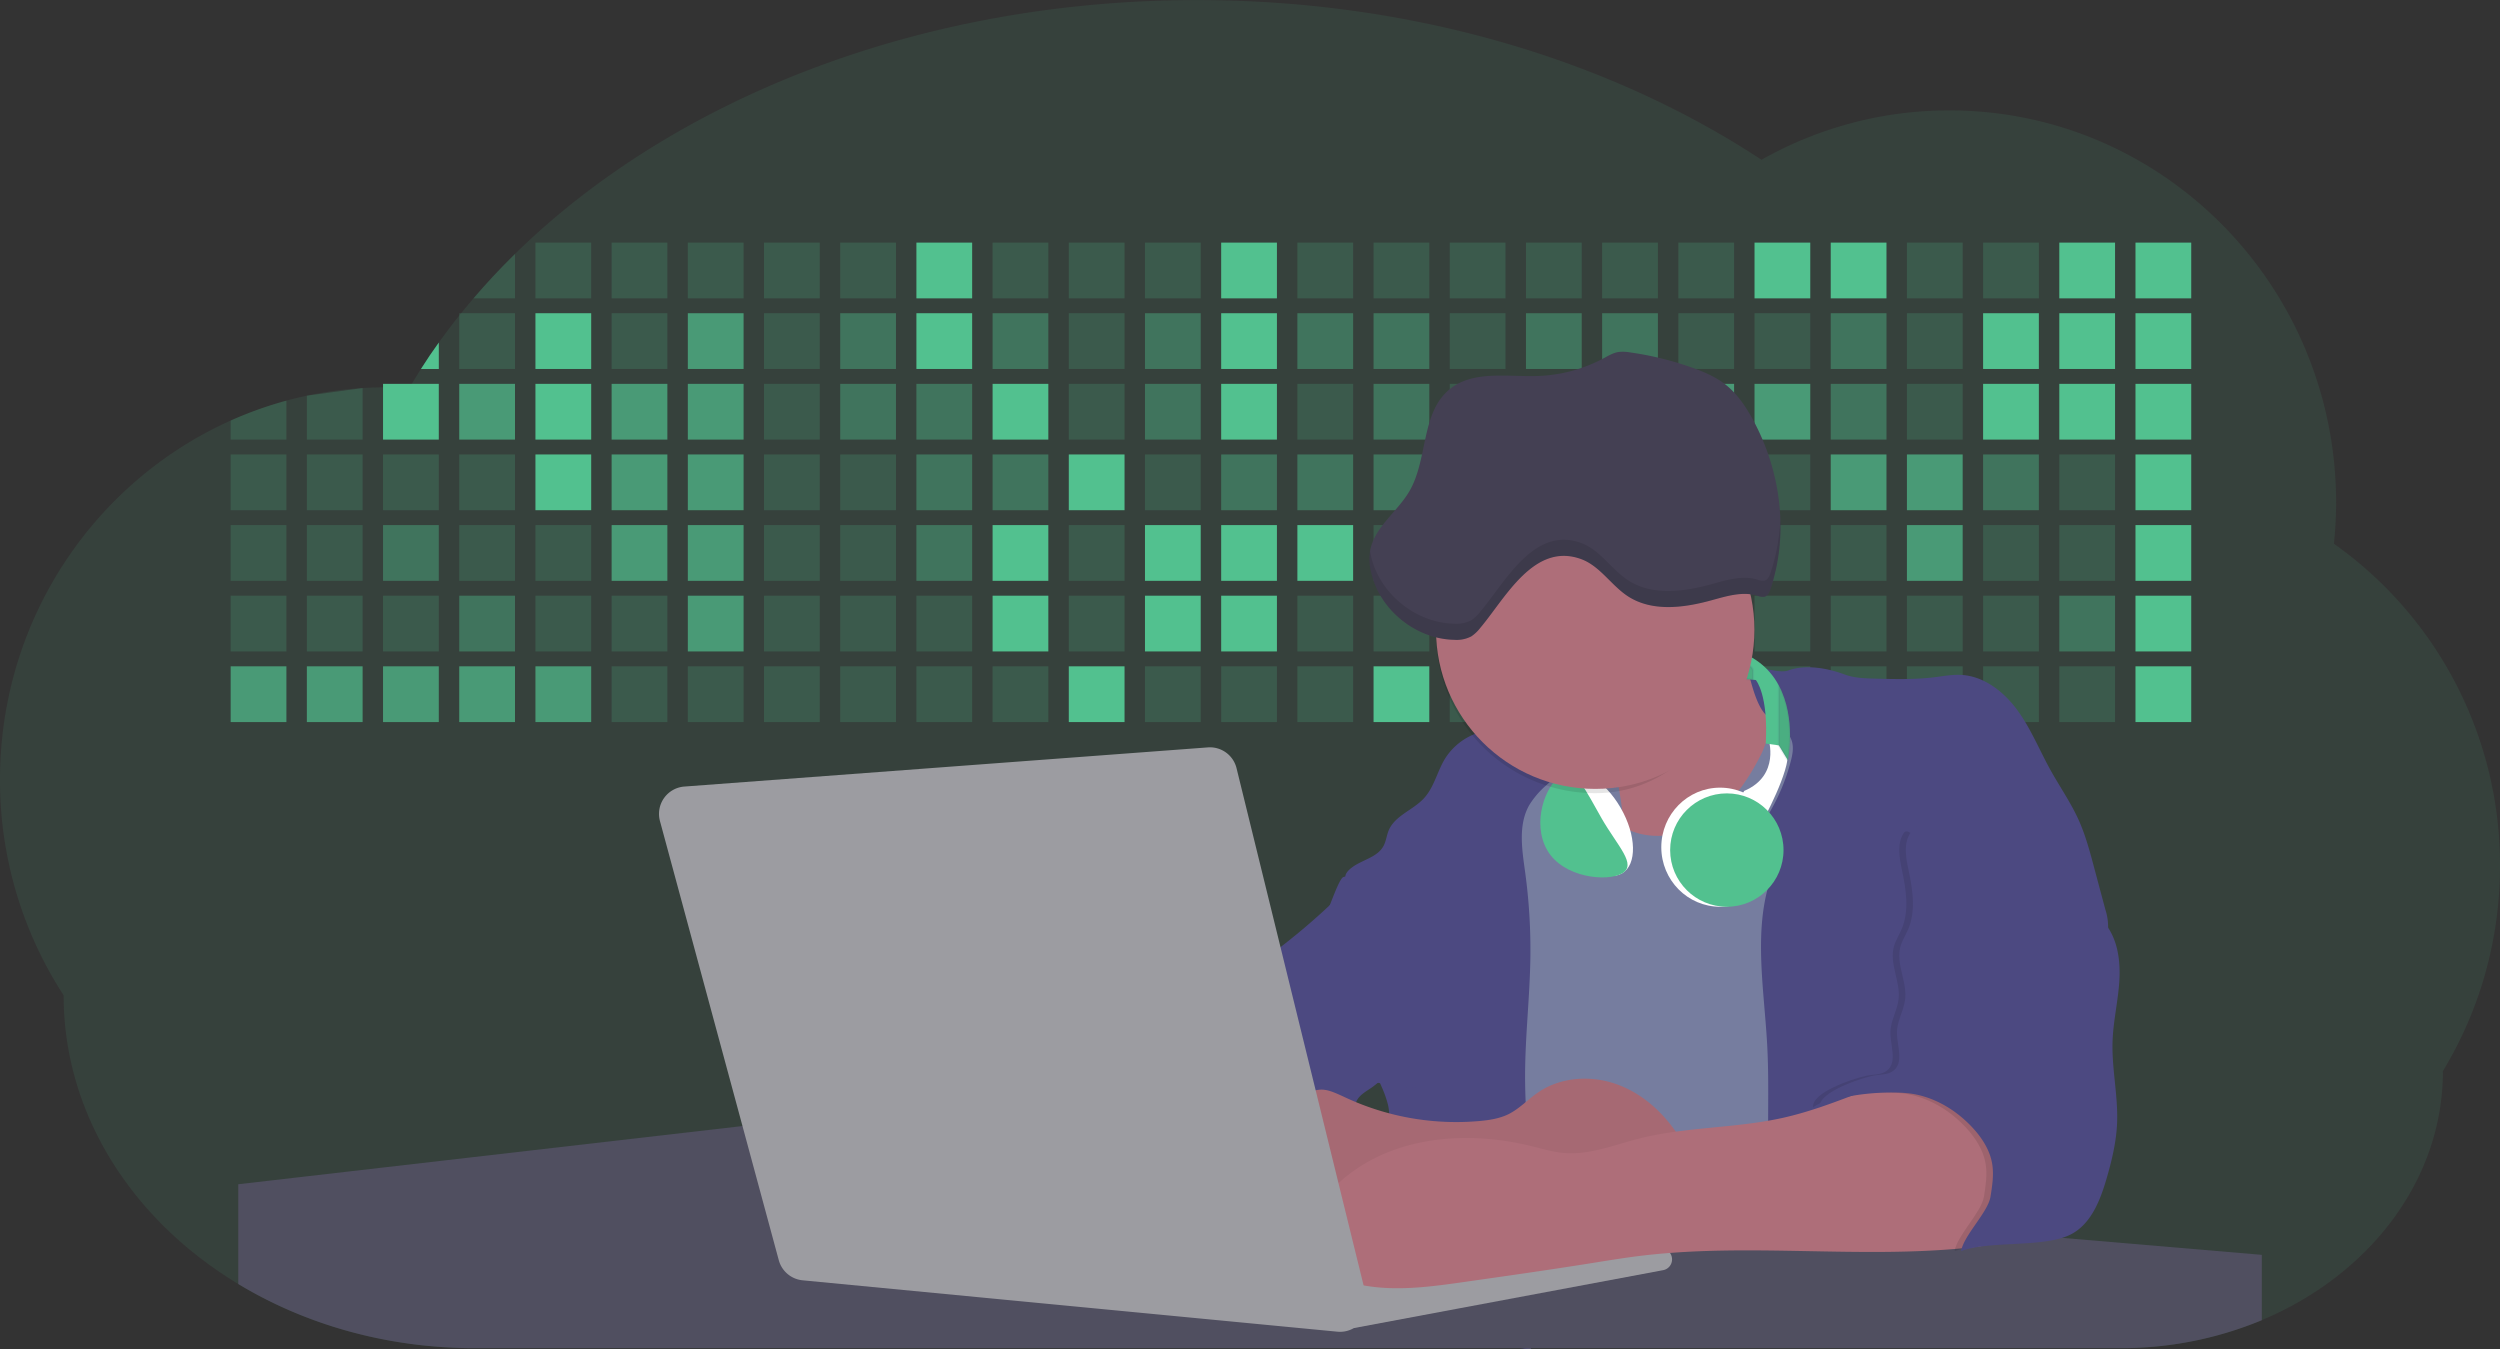 <svg id="aa7bae02-e79e-4d6b-a496-aba15f39787c" data-name="Layer 1" xmlns="http://www.w3.org/2000/svg" width="1144" height="617.32" viewBox="0 0 1144 617.32"><rect x="0" y="0" width="1144" height="617.32" fill="#333333" stroke="none"/><title>developer activity</title><path d="M1172,537.57a181.92,181.92,0,0,1-6.85,49.6,180.06,180.06,0,0,1-19.27,44.28c0,50.1-33.82,93.4-82.91,114a167.3,167.3,0,0,1-64.73,12.8H245.17c-40.25,0-77.55-10.86-108.14-29.36A185.76,185.76,0,0,1,112.2,711c-34-29.22-55.08-69.6-55.08-114.2A180.5,180.5,0,0,1,28,498.08c0-73.36,43.39-136.44,105.55-164.29a174.52,174.52,0,0,1,25.51-9.12q4.63-1.26,9.36-2.26a175.39,175.39,0,0,1,25.51-3.5q4.65-.29,9.35-.33H205c3.46,0,6.89.12,10.3.32l1.12-1.9q2.06-3.44,4.22-6.81,3.9-6.14,8.18-12.1,4.48-6.29,9.35-12.38l.83-1q2.76-3.44,5.64-6.8,9-10.49,19-20.35c72.11-70.68,185.08-116.18,312.08-116.18,98.82,0,189.15,27.55,258.34,73.07A174.18,174.18,0,0,1,920,191.86c97.74,0,177,80.37,177,179.51a184.9,184.9,0,0,1-1,18.78A180,180,0,0,1,1172,537.57Z" transform="translate(-28 -141.34)" fill="#52c18f" opacity="0.1"/><path d="M263.66,257.52v20.35h-19Q253.59,267.39,263.66,257.52Z" transform="translate(-28 -141.34)" fill="#52c18f" opacity="0.2"/><rect x="245.02" y="111.02" width="25.51" height="25.51" fill="#52c18f" opacity="0.2"/><rect x="279.88" y="111.02" width="25.51" height="25.51" fill="#52c18f" opacity="0.2"/><rect x="314.75" y="111.02" width="25.51" height="25.51" fill="#52c18f" opacity="0.2"/><rect x="349.61" y="111.02" width="25.51" height="25.51" fill="#52c18f" opacity="0.2"/><rect x="384.48" y="111.02" width="25.51" height="25.51" fill="#52c18f" opacity="0.2"/><rect x="419.35" y="111.02" width="25.51" height="25.51" fill="#52c18f"/><rect x="454.21" y="111.02" width="25.51" height="25.51" fill="#52c18f" opacity="0.2"/><rect x="489.08" y="111.02" width="25.51" height="25.51" fill="#52c18f" opacity="0.2"/><rect x="523.94" y="111.02" width="25.51" height="25.51" fill="#52c18f" opacity="0.2"/><rect x="558.81" y="111.02" width="25.51" height="25.51" fill="#52c18f"/><rect x="593.68" y="111.02" width="25.51" height="25.51" fill="#52c18f" opacity="0.2"/><rect x="628.54" y="111.02" width="25.51" height="25.51" fill="#52c18f" opacity="0.2"/><rect x="663.41" y="111.02" width="25.51" height="25.51" fill="#52c18f" opacity="0.2"/><rect x="698.28" y="111.02" width="25.51" height="25.51" fill="#52c18f" opacity="0.2"/><rect x="733.14" y="111.02" width="25.51" height="25.51" fill="#52c18f" opacity="0.2"/><rect x="768.01" y="111.02" width="25.51" height="25.51" fill="#52c18f" opacity="0.2"/><rect x="802.87" y="111.02" width="25.51" height="25.51" fill="#52c18f"/><rect x="837.74" y="111.02" width="25.51" height="25.51" fill="#52c18f"/><rect x="872.61" y="111.02" width="25.51" height="25.51" fill="#52c18f" opacity="0.2"/><rect x="907.47" y="111.02" width="25.51" height="25.51" fill="#52c18f" opacity="0.2"/><rect x="942.34" y="111.02" width="25.51" height="25.51" fill="#52c18f"/><rect x="977.2" y="111.02" width="25.51" height="25.51" fill="#52c18f"/><path d="M228.8,298.08v12.1h-8.18Q224.52,304,228.8,298.08Z" transform="translate(-28 -141.34)" fill="#52c18f"/><rect x="210.15" y="143.33" width="25.51" height="25.51" fill="#52c18f" opacity="0.2"/><rect x="245.02" y="143.33" width="25.51" height="25.51" fill="#52c18f"/><rect x="279.88" y="143.33" width="25.51" height="25.51" fill="#52c18f" opacity="0.2"/><rect x="314.75" y="143.33" width="25.51" height="25.51" fill="#52c18f" opacity="0.7"/><rect x="349.61" y="143.33" width="25.51" height="25.51" fill="#52c18f" opacity="0.2"/><rect x="384.48" y="143.33" width="25.51" height="25.51" fill="#52c18f" opacity="0.4"/><rect x="419.35" y="143.33" width="25.51" height="25.51" fill="#52c18f"/><rect x="454.21" y="143.33" width="25.51" height="25.51" fill="#52c18f" opacity="0.4"/><rect x="489.08" y="143.33" width="25.51" height="25.51" fill="#52c18f" opacity="0.2"/><rect x="523.94" y="143.33" width="25.51" height="25.51" fill="#52c18f" opacity="0.4"/><rect x="558.81" y="143.33" width="25.51" height="25.51" fill="#52c18f"/><rect x="593.68" y="143.33" width="25.51" height="25.51" fill="#52c18f" opacity="0.4"/><rect x="628.54" y="143.33" width="25.51" height="25.51" fill="#52c18f" opacity="0.4"/><rect x="663.41" y="143.33" width="25.51" height="25.51" fill="#52c18f" opacity="0.2"/><rect x="698.28" y="143.33" width="25.51" height="25.51" fill="#52c18f" opacity="0.4"/><rect x="733.14" y="143.33" width="25.51" height="25.51" fill="#52c18f" opacity="0.4"/><rect x="768.01" y="143.33" width="25.51" height="25.51" fill="#52c18f" opacity="0.2"/><rect x="802.87" y="143.33" width="25.51" height="25.51" fill="#52c18f" opacity="0.2"/><rect x="837.74" y="143.33" width="25.51" height="25.51" fill="#52c18f" opacity="0.4"/><rect x="872.61" y="143.33" width="25.51" height="25.51" fill="#52c18f" opacity="0.2"/><rect x="907.47" y="143.33" width="25.51" height="25.51" fill="#52c18f"/><rect x="942.34" y="143.33" width="25.51" height="25.51" fill="#52c18f"/><rect x="977.2" y="143.33" width="25.51" height="25.51" fill="#52c18f"/><path d="M159.06,324.67V342.5H133.55v-8.71A174.52,174.52,0,0,1,159.06,324.67Z" transform="translate(-28 -141.34)" fill="#52c18f" opacity="0.2"/><polygon points="165.93 177.57 165.93 201.16 140.42 201.16 140.42 181.07 165.93 177.57" fill="#52c18f" opacity="0.2"/><rect x="175.28" y="175.65" width="25.51" height="25.51" fill="#52c18f"/><rect x="210.15" y="175.65" width="25.51" height="25.51" fill="#52c18f" opacity="0.7"/><rect x="245.02" y="175.65" width="25.51" height="25.51" fill="#52c18f"/><rect x="279.88" y="175.65" width="25.51" height="25.51" fill="#52c18f" opacity="0.7"/><rect x="314.75" y="175.65" width="25.51" height="25.51" fill="#52c18f" opacity="0.7"/><rect x="349.61" y="175.65" width="25.51" height="25.51" fill="#52c18f" opacity="0.2"/><rect x="384.48" y="175.65" width="25.51" height="25.51" fill="#52c18f" opacity="0.4"/><rect x="419.35" y="175.65" width="25.51" height="25.51" fill="#52c18f" opacity="0.4"/><rect x="454.21" y="175.65" width="25.51" height="25.51" fill="#52c18f"/><rect x="489.08" y="175.65" width="25.51" height="25.51" fill="#52c18f" opacity="0.2"/><rect x="523.94" y="175.65" width="25.51" height="25.51" fill="#52c18f" opacity="0.4"/><rect x="558.81" y="175.65" width="25.51" height="25.51" fill="#52c18f"/><rect x="593.68" y="175.65" width="25.51" height="25.51" fill="#52c18f" opacity="0.2"/><rect x="628.54" y="175.65" width="25.51" height="25.51" fill="#52c18f" opacity="0.4"/><rect x="663.41" y="175.65" width="25.51" height="25.51" fill="#52c18f" opacity="0.2"/><rect x="698.28" y="175.65" width="25.51" height="25.51" fill="#52c18f"/><rect x="733.14" y="175.65" width="25.51" height="25.51" fill="#52c18f" opacity="0.2"/><rect x="768.01" y="175.65" width="25.51" height="25.51" fill="#52c18f" opacity="0.7"/><rect x="802.87" y="175.65" width="25.51" height="25.51" fill="#52c18f" opacity="0.7"/><rect x="837.74" y="175.65" width="25.51" height="25.51" fill="#52c18f" opacity="0.4"/><rect x="872.61" y="175.65" width="25.51" height="25.51" fill="#52c18f" opacity="0.2"/><rect x="907.47" y="175.65" width="25.51" height="25.51" fill="#52c18f"/><rect x="942.34" y="175.65" width="25.51" height="25.51" fill="#52c18f"/><rect x="977.2" y="175.65" width="25.51" height="25.51" fill="#52c18f"/><rect x="105.55" y="207.96" width="25.51" height="25.51" fill="#52c18f" opacity="0.2"/><rect x="140.42" y="207.96" width="25.51" height="25.51" fill="#52c18f" opacity="0.2"/><rect x="175.28" y="207.96" width="25.51" height="25.51" fill="#52c18f" opacity="0.2"/><rect x="210.15" y="207.96" width="25.51" height="25.51" fill="#52c18f" opacity="0.2"/><rect x="245.02" y="207.96" width="25.51" height="25.51" fill="#52c18f"/><rect x="279.88" y="207.96" width="25.51" height="25.51" fill="#52c18f" opacity="0.7"/><rect x="314.75" y="207.96" width="25.51" height="25.51" fill="#52c18f" opacity="0.7"/><rect x="349.61" y="207.96" width="25.51" height="25.51" fill="#52c18f" opacity="0.2"/><rect x="384.48" y="207.96" width="25.51" height="25.51" fill="#52c18f" opacity="0.2"/><rect x="419.35" y="207.96" width="25.51" height="25.51" fill="#52c18f" opacity="0.4"/><rect x="454.21" y="207.96" width="25.51" height="25.51" fill="#52c18f" opacity="0.4"/><rect x="489.08" y="207.96" width="25.51" height="25.51" fill="#52c18f"/><rect x="523.94" y="207.96" width="25.51" height="25.51" fill="#52c18f" opacity="0.2"/><rect x="558.81" y="207.96" width="25.51" height="25.51" fill="#52c18f" opacity="0.4"/><rect x="593.68" y="207.96" width="25.51" height="25.51" fill="#52c18f" opacity="0.4"/><rect x="628.54" y="207.96" width="25.51" height="25.51" fill="#52c18f" opacity="0.4"/><rect x="663.41" y="207.96" width="25.51" height="25.51" fill="#52c18f" opacity="0.4"/><rect x="698.28" y="207.96" width="25.51" height="25.51" fill="#52c18f" opacity="0.2"/><rect x="733.14" y="207.96" width="25.51" height="25.51" fill="#52c18f" opacity="0.2"/><rect x="768.01" y="207.96" width="25.51" height="25.51" fill="#52c18f" opacity="0.2"/><rect x="802.87" y="207.96" width="25.51" height="25.51" fill="#52c18f" opacity="0.2"/><rect x="837.74" y="207.96" width="25.51" height="25.51" fill="#52c18f" opacity="0.7"/><rect x="872.61" y="207.96" width="25.51" height="25.51" fill="#52c18f" opacity="0.7"/><rect x="907.47" y="207.96" width="25.51" height="25.51" fill="#52c18f" opacity="0.4"/><rect x="942.34" y="207.96" width="25.51" height="25.51" fill="#52c18f" opacity="0.2"/><rect x="977.2" y="207.96" width="25.51" height="25.51" fill="#52c18f"/><rect x="105.55" y="240.28" width="25.51" height="25.51" fill="#52c18f" opacity="0.2"/><rect x="140.42" y="240.28" width="25.51" height="25.51" fill="#52c18f" opacity="0.2"/><rect x="175.28" y="240.28" width="25.51" height="25.51" fill="#52c18f" opacity="0.4"/><rect x="210.15" y="240.28" width="25.51" height="25.51" fill="#52c18f" opacity="0.2"/><rect x="245.02" y="240.28" width="25.51" height="25.51" fill="#52c18f" opacity="0.2"/><rect x="279.88" y="240.28" width="25.51" height="25.51" fill="#52c18f" opacity="0.7"/><rect x="314.75" y="240.28" width="25.51" height="25.51" fill="#52c18f" opacity="0.7"/><rect x="349.61" y="240.28" width="25.51" height="25.51" fill="#52c18f" opacity="0.2"/><rect x="384.48" y="240.28" width="25.51" height="25.51" fill="#52c18f" opacity="0.2"/><rect x="419.35" y="240.28" width="25.51" height="25.51" fill="#52c18f" opacity="0.4"/><rect x="454.21" y="240.28" width="25.51" height="25.51" fill="#52c18f"/><rect x="489.08" y="240.28" width="25.51" height="25.51" fill="#52c18f" opacity="0.2"/><rect x="523.94" y="240.28" width="25.51" height="25.51" fill="#52c18f"/><rect x="558.81" y="240.28" width="25.51" height="25.51" fill="#52c18f"/><rect x="593.68" y="240.28" width="25.51" height="25.51" fill="#52c18f"/><rect x="628.54" y="240.28" width="25.51" height="25.51" fill="#52c18f" opacity="0.2"/><rect x="663.41" y="240.28" width="25.51" height="25.51" fill="#52c18f"/><rect x="698.28" y="240.28" width="25.51" height="25.51" fill="#52c18f" opacity="0.2"/><rect x="733.14" y="240.28" width="25.51" height="25.51" fill="#52c18f" opacity="0.2"/><rect x="768.01" y="240.28" width="25.51" height="25.51" fill="#52c18f" opacity="0.2"/><rect x="802.87" y="240.28" width="25.51" height="25.51" fill="#52c18f" opacity="0.2"/><rect x="837.74" y="240.28" width="25.51" height="25.51" fill="#52c18f" opacity="0.2"/><rect x="872.61" y="240.28" width="25.51" height="25.51" fill="#52c18f" opacity="0.7"/><rect x="907.47" y="240.28" width="25.51" height="25.51" fill="#52c18f" opacity="0.2"/><rect x="942.34" y="240.28" width="25.51" height="25.51" fill="#52c18f" opacity="0.2"/><rect x="977.2" y="240.28" width="25.51" height="25.51" fill="#52c18f"/><rect x="105.55" y="272.59" width="25.51" height="25.51" fill="#52c18f" opacity="0.2"/><rect x="140.42" y="272.59" width="25.51" height="25.51" fill="#52c18f" opacity="0.2"/><rect x="175.28" y="272.59" width="25.51" height="25.51" fill="#52c18f" opacity="0.2"/><rect x="210.15" y="272.59" width="25.51" height="25.51" fill="#52c18f" opacity="0.4"/><rect x="245.02" y="272.59" width="25.51" height="25.51" fill="#52c18f" opacity="0.2"/><rect x="279.88" y="272.59" width="25.51" height="25.51" fill="#52c18f" opacity="0.2"/><rect x="314.75" y="272.59" width="25.51" height="25.51" fill="#52c18f" opacity="0.7"/><rect x="349.61" y="272.59" width="25.51" height="25.51" fill="#52c18f" opacity="0.2"/><rect x="384.48" y="272.59" width="25.51" height="25.51" fill="#52c18f" opacity="0.2"/><rect x="419.35" y="272.59" width="25.51" height="25.51" fill="#52c18f" opacity="0.2"/><rect x="454.21" y="272.59" width="25.51" height="25.51" fill="#52c18f"/><rect x="489.08" y="272.59" width="25.51" height="25.51" fill="#52c18f" opacity="0.2"/><rect x="523.94" y="272.59" width="25.51" height="25.51" fill="#52c18f"/><rect x="558.81" y="272.59" width="25.51" height="25.51" fill="#52c18f"/><rect x="593.68" y="272.59" width="25.51" height="25.51" fill="#52c18f" opacity="0.2"/><rect x="628.54" y="272.59" width="25.51" height="25.51" fill="#52c18f" opacity="0.2"/><rect x="663.41" y="272.59" width="25.51" height="25.51" fill="#52c18f" opacity="0.2"/><rect x="698.28" y="272.59" width="25.51" height="25.51" fill="#52c18f" opacity="0.2"/><rect x="733.14" y="272.59" width="25.51" height="25.51" fill="#52c18f" opacity="0.2"/><rect x="768.01" y="272.59" width="25.51" height="25.51" fill="#52c18f" opacity="0.2"/><rect x="802.87" y="272.59" width="25.51" height="25.51" fill="#52c18f" opacity="0.2"/><rect x="837.74" y="272.59" width="25.51" height="25.51" fill="#52c18f" opacity="0.2"/><rect x="872.61" y="272.59" width="25.51" height="25.51" fill="#52c18f" opacity="0.2"/><rect x="907.47" y="272.59" width="25.51" height="25.51" fill="#52c18f" opacity="0.2"/><rect x="942.34" y="272.59" width="25.51" height="25.51" fill="#52c18f" opacity="0.4"/><rect x="977.2" y="272.59" width="25.51" height="25.51" fill="#52c18f"/><rect x="105.55" y="304.91" width="25.51" height="25.51" fill="#52c18f" opacity="0.7"/><rect x="140.42" y="304.91" width="25.51" height="25.51" fill="#52c18f" opacity="0.7"/><rect x="175.28" y="304.91" width="25.51" height="25.51" fill="#52c18f" opacity="0.7"/><rect x="210.15" y="304.91" width="25.51" height="25.51" fill="#52c18f" opacity="0.7"/><rect x="245.02" y="304.91" width="25.51" height="25.51" fill="#52c18f" opacity="0.7"/><rect x="279.88" y="304.91" width="25.51" height="25.51" fill="#52c18f" opacity="0.2"/><rect x="314.75" y="304.91" width="25.51" height="25.51" fill="#52c18f" opacity="0.2"/><rect x="349.61" y="304.91" width="25.51" height="25.51" fill="#52c18f" opacity="0.2"/><rect x="384.48" y="304.91" width="25.51" height="25.51" fill="#52c18f" opacity="0.2"/><rect x="419.35" y="304.91" width="25.51" height="25.51" fill="#52c18f" opacity="0.2"/><rect x="454.21" y="304.91" width="25.51" height="25.51" fill="#52c18f" opacity="0.2"/><rect x="489.08" y="304.91" width="25.51" height="25.51" fill="#52c18f"/><rect x="523.94" y="304.91" width="25.51" height="25.51" fill="#52c18f" opacity="0.2"/><rect x="558.81" y="304.91" width="25.51" height="25.51" fill="#52c18f" opacity="0.2"/><rect x="593.68" y="304.91" width="25.51" height="25.51" fill="#52c18f" opacity="0.2"/><rect x="628.54" y="304.91" width="25.51" height="25.51" fill="#52c18f"/><rect x="663.41" y="304.91" width="25.51" height="25.51" fill="#52c18f" opacity="0.2"/><rect x="698.28" y="304.91" width="25.51" height="25.51" fill="#52c18f" opacity="0.2"/><rect x="733.14" y="304.91" width="25.51" height="25.51" fill="#52c18f" opacity="0.2"/><rect x="768.01" y="304.91" width="25.51" height="25.51" fill="#52c18f" opacity="0.2"/><rect x="802.87" y="304.91" width="25.51" height="25.51" fill="#52c18f" opacity="0.2"/><rect x="837.74" y="304.91" width="25.51" height="25.51" fill="#52c18f" opacity="0.2"/><rect x="872.61" y="304.91" width="25.51" height="25.51" fill="#52c18f" opacity="0.2"/><rect x="907.47" y="304.91" width="25.51" height="25.51" fill="#52c18f" opacity="0.2"/><rect x="942.34" y="304.91" width="25.51" height="25.51" fill="#52c18f" opacity="0.2"/><rect x="977.2" y="304.91" width="25.51" height="25.51" fill="#52c18f"/><circle cx="734.52" cy="363.89" r="34.87" fill="#767d9f"/><path d="M760.71,460.87q5.22,22.78,8.86,45.9c.73,4.58,1.38,9.41-.28,13.74-1.39,3.61-4.22,6.43-6.44,9.59s-3.9,7.21-2.55,10.83,5.29,5.6,9.05,6.62c10.76,2.9,22.23.79,32.94-2.35a53.29,53.29,0,0,0,13.81-5.72c4.54-2.88,8.26-6.88,11.68-11,15.61-18.93,25.83-41.65,35.45-64.23a39.12,39.12,0,0,1-33.11-13.34c-3.94-4.63-6.83-11.08-4.61-16.74-6.51,3.57-14.24,3.81-21.25,6.25a75.49,75.49,0,0,0-12.5,6.15q-7.18,4.15-14.28,8.46C772.07,458.29,767,461.19,760.71,460.87Z" transform="translate(-28 -141.34)" fill="#ae6e79"/><path d="M833.64,487.05c-6.11,11.89-14.06,23.32-25.41,30.4s-26.63,9-38,2c-5.6-3.42-9.84-8.62-14.73-13s-11-8.13-17.57-7.56c-7.24.63-12.91,6.28-17.76,11.69-7.36,8.22-14.47,16.79-19.68,26.52-10,18.7-12.37,40.56-11.93,61.76s3.51,42.29,3.58,63.49c.1,26.08-4.32,51.95-8.79,77.64,41.1-5.06,82.25,6,123.44,10.19,26.36,2.71,52.92,2.65,79.42,2.58,4.66,0,9.62-.12,13.5-2.7a18.2,18.2,0,0,0,5.59-6.64c3.66-6.75,5.13-14.45,6.15-22.06,2.59-19.22,2.67-38.68,2.74-58.08.18-47,.35-94.17-5.62-140.8-1.47-11.47-3.35-23-7.75-33.73s-11.58-20.6-21.62-26.35c-6.45-3.7-21.4-10.14-29-6.41C841.67,460.15,837.73,479.09,833.64,487.05Z" transform="translate(-28 -141.34)" fill="#767d9f"/><path d="M836.68,619.77c-1.55-29-7.86-59.95,5.57-85.69,3.3-6.32-8.54-14.21-4.88-20.33a92.08,92.08,0,0,0,10.06-23.93c.76-2.89,1.37-5.95.65-8.85-1.33-5.29-6.56-8.44-11-11.66-4.9-3.56-7.42-14.41-9-20.28s12.57,1.2,18.26-.89c7.9-2.89,17.94-1.07,25.82,1.86,4.4,1.62,9.18,1.76,13.87,1.88,9.11.24,18.25.47,27.29-.65,4.06-.51,8.13-1.28,12.21-1.05,10.41.59,19.46,7.71,25.62,16.13s10.08,18.23,15.13,27.35c4.21,7.6,9.23,14.78,12.82,22.69,3.18,7,5.19,14.52,7.18,22l5.13,19.19a25.58,25.58,0,0,1,1.26,8.51c-.26,3.07-1.62,5.93-3,8.66A164.12,164.12,0,0,1,971,603.2c-10.79,13.23-23.89,25.16-30.3,41-2.5,6.17-3.89,12.73-5.16,19.27a707.94,707.94,0,0,0-10.9,79.15,174.2,174.2,0,0,0-36.52-12.21,177.61,177.61,0,0,0-19-3c-5.59-.58-12.8.52-18.12-1-8.9-2.53-9.88-17.58-11.23-25.46-2.16-12.55-2.59-25.32-2.67-38C837,648.53,837.45,634.14,836.68,619.77Z" transform="translate(-28 -141.34)" fill="#4c4981"/><path d="M641.23,565.54c4.21,24,8.85,48.07,18,70.62-.23.22-.46.42-.69.62-.81.69-1.65,1.34-2.53,2-2.05,1.44-4.3,2.66-6,4.54a8,8,0,0,0-1.5,2.45,5.48,5.48,0,0,0,0,4.47c-4.77,2.11-10.31,1.46-15.66,1.26-4.61-.17-9.08,0-12.78,2.53-5.14,3.54-6.69,10.34-7.52,16.52q-.46,3.38-.79,6.77-.32,3.15-.52,6.32a188.61,188.61,0,0,0-.19,21q.08,1.92.21,3.84c-16.34-.39-31.23-8.91-45.32-17.19-3.22-1.89-6.54-3.88-8.63-7A15.8,15.8,0,0,1,555,674c0-.51.09-1,.16-1.52a41.58,41.58,0,0,1,2.29-8.68,107.2,107.2,0,0,1,19.19-32.65c3.58-4.18,7.61-8.27,9.28-13.52.73-2.29,1-4.72,1.74-7,3.32-9.88,15.3-14.55,19.4-24.14,1-2.29,1.46-4.8,2.7-7a17.63,17.63,0,0,1,4.25-4.75c.73-.61,1.49-1.2,2.24-1.79q10.54-8.26,20.31-17.45,1.82-1.71,3.6-3.46A59.48,59.48,0,0,0,641.23,565.54Z" transform="translate(-28 -141.34)" fill="#4c4981"/><path d="M742,494.56c-1.44,1.52-3,2.95-4.53,4.37l-.41.37-1.62,1.5a39,39,0,0,0-7.55,8.79l-.17.28c-5.1,9.13-3.21,20.37-1.79,30.74a261.55,261.55,0,0,1,2.37,39c-.26,18-2.38,35.88-2.42,53.86,0,4.08.09,8.15.27,12.23.29,6.63.79,13.25,1.39,19.87.65,7.26,1.43,14.51,2.16,21.76.58,5.61,1.13,11.21,1.59,16.81.23,2.9.45,5.79.63,8.69.21,3.4.38,6.81.48,10.21h0c.07,2.16.11,4.31.11,6.47,0,1.23,0,2.45,0,3.67q0,3.51-.19,7-.2,4.49-.61,9c-.31,3.27-.86,6.84-3.16,9.14-.14.14-.29.27-.44.4l-3.24-.4a332.72,332.72,0,0,0-67.3-1.2c.49-3.38.94-6.75,1.38-10.14.2-1.6.4-3.21.59-4.82q.33-2.76.63-5.52c.23-2,.44-4,.64-6q.78-7.73,1.37-15.47.87-11.29,1.32-22.62.22-5.41.34-10.83.17-6.72.16-13.45,0-6.54-.11-13.1c0-1.44-.06-2.88-.18-4.31a27.35,27.35,0,0,0-.53-3.83,49.87,49.87,0,0,0-3-8.48c-.22-.52-.43-1-.64-1.55-.12-.27-.23-.55-.34-.82,5.76-5.13,9.86-12,13.8-18.76,6.39-10.89,12.93-22.26,14-34.84s-5.18-26.71-17.2-30.55c-3.27-1-6.73-1.28-10.1-1.87-3.18-.56-9.81-1.83-13.49-4.11q-3,3.08-6,6.05a22.15,22.15,0,0,1,2.17-8.71l1.42.07a2.71,2.71,0,0,1-.16-1c0-1.07.74-2.28,2.32-3.62,4.71-4,12.12-4.89,15.09-10.3,1.24-2.25,1.45-4.93,2.45-7.29,2.87-6.73,11.11-9.21,16.07-14.59s6.2-13,10.21-19a28.62,28.62,0,0,1,12-10c.4-.19.81-.38,1.22-.55,8.3-3.55,18.16-4.36,26.76-4.34,3.34,0,12,.1,16.24,1.79a5.32,5.32,0,0,1,1.85,1.13C752.37,480.61,745.34,491,742,494.56Z" transform="translate(-28 -141.34)" fill="#4c4981"/><path d="M642.72,542.69a60.88,60.88,0,0,1,46.74,4.87c7.2,4,13.66,9.58,17.62,16.78,5.95,10.8,5.69,23.82,5.27,36.15-.21,6.17-.48,12.56-3.2,18.1C706,625,700.06,629.4,694,633a42.24,42.24,0,0,1-12.32,5.33c-6.72,1.46-13.7.22-20.47-1-7.36-1.36-15.26-3-20.37-8.48-3-3.18-4.64-7.31-6.26-11.35q-3.49-8.75-7-17.48c-4.05-10.11-5.42-18.52-.07-28.37,2.43-4.49,5.4-8.69,7.8-13.21C636.51,556.14,640.81,543.28,642.72,542.69Z" transform="translate(-28 -141.34)" fill="#4c4981"/><path d="M1063,715.56v29.9a167.3,167.3,0,0,1-64.73,12.8H728.58c-.14.14-.29.27-.44.4l-3.24-.4H245.17c-40.25,0-77.55-10.86-108.14-29.36V683.25l230.72-26.63.18,0L502.29,668l34.77,3,18.06,1.53,37.38,3.17,19.23,1.63,28,2.38,3.94.33,20.18,1.71L691.23,684l38.5,3.26,64.18,5.45,45.15,3.83,74.14,6.29,14.1,1.19,1.52.13,1.32.11,18.62,1.58,20.44,1.74,2.37.2Z" transform="translate(-28 -141.34)" fill="#504f60"/><polygon points="764 573.12 474.86 523.77 463.65 580.46 596.19 596.33 637 601.44 749.26 579.33 764 573.12" fill="#9c9ca1"/><path d="M642.33,739.94l144.86-27.23a5,5,0,0,1,5.94,4.93h0a5,5,0,0,1-4.09,4.93L647.57,749.06Z" transform="translate(-28 -141.34)" fill="#9c9ca1"/><path d="M705.17,654.31c4.51-.42,9.08-1.13,13.14-3.13,5-2.49,8.89-6.78,13.52-9.94,10.18-7,23.8-7.94,35.47-3.92s21.41,12.63,28.23,22.91c4.53,6.85,7.93,15.59,4.73,23.15a30.51,30.51,0,0,1-4.12,6.44l-8.34,10.9a29,29,0,0,1-5.66,6.09c-3.12,2.27-7,3.2-10.82,3.76-10.15,1.48-20.48.64-30.71,1.32-17.57,1.17-34.73,6.83-52.34,6.64-10.12-.11-20.11-2.15-30-4.19l-43.77-9c-7.62-1.56-16.23-3.84-19.82-10.75-1.61-3.11-1.91-6.71-2.1-10.21-.52-9.64,0-20.36,6.68-27.31,6.28-6.52,16.21-8.58,23.71-13.4,9.18-5.91,12.21-4,21.89.44A120,120,0,0,0,705.17,654.31Z" transform="translate(-28 -141.34)" fill="#ae6e79"/><path d="M705.17,654.31c4.51-.42,9.08-1.13,13.14-3.13,5-2.49,8.89-6.78,13.52-9.94,10.18-7,23.8-7.94,35.47-3.92s21.41,12.63,28.23,22.91c4.53,6.85,7.93,15.59,4.73,23.15a30.51,30.51,0,0,1-4.12,6.44l-8.34,10.9a29,29,0,0,1-5.66,6.09c-3.12,2.27-7,3.2-10.82,3.76-10.15,1.48-20.48.64-30.71,1.32-17.57,1.17-34.73,6.83-52.34,6.64-10.12-.11-20.11-2.15-30-4.19l-43.77-9c-7.62-1.56-16.23-3.84-19.82-10.75-1.61-3.11-1.91-6.71-2.1-10.21-.52-9.64,0-20.36,6.68-27.31,6.28-6.52,16.21-8.58,23.71-13.4,9.18-5.91,12.21-4,21.89.44A120,120,0,0,0,705.17,654.31Z" transform="translate(-28 -141.34)" opacity="0.05"/><path d="M880.94,640.6c-12.28,4.75-24.63,9.52-37.49,12.35-21.56,4.75-44.12,4-65.51,9.43-11.3,2.88-22.53,7.52-34.14,6.58-5.19-.42-10.2-2-15.25-3.2-28.37-7-60.62-4.73-83.66,13.27-7.88,6.15-14.33,13.82-20.18,22a14.7,14.7,0,0,0,5.91,21.88A86.62,86.62,0,0,0,659,730.48c13.13,1.16,26.32-.7,39.38-2.56,19.38-2.75,38.77-5.51,58.1-8.6,6.94-1.11,13.88-2.26,20.86-3.14,50.23-6.35,101.37,1.37,151.73-3.93,5.09-.54,10.27-1.24,14.9-3.41,11.72-5.5,17.52-20,15.1-32.74s-11.76-23.33-23-29.83c-9.42-5.47-19.58-7.68-30.07-10C896.26,634,890.32,637,880.94,640.6Z" transform="translate(-28 -141.34)" fill="#ae6e79"/><path d="M988.67,564.44c5.54,7.26,6.72,17,6.12,26.09s-2.76,18.08-3.08,27.21c-.44,12.52,2.58,25,2.07,37.48-.36,8.73-2.43,17.29-4.88,25.67-2.89,9.89-7.07,20.52-16.2,25.27-12.12,6.31-37.54,2.76-50.29,7.7,1.16-7.23,12.28-17.7,13.44-24.93.8-5,1.61-10.14.75-15.15-1.1-6.39-4.85-12.06-9.3-16.78-7.08-7.51-16.32-13.16-26.47-15s-35-.33-43.12,6.08c-1-6.62,17.6-13,24.14-14.43,3.26-.73,7-.32,9.61-2.39,5-3.92,1.37-11.73,1.61-18,.19-5,3.11-9.58,3.7-14.58,1-8-4.22-16.15-2.17-24,.76-2.9,2.45-5.45,3.62-8.21,3.56-8.45,2-18.09.1-27.07-1.18-5.64-2.33-12,.81-16.81,2.91-4.49,11.17,11.5,16.46,10.76,17.47-2.45,33.28-15.4,47.39-4.8,7.19,5.4,8.13,11,11,18.71C976.77,554.6,984,558.36,988.67,564.44Z" transform="translate(-28 -141.34)" opacity="0.1"/><path d="M991.67,564.44c5.54,7.26,6.72,17,6.12,26.09s-2.76,18.08-3.08,27.21c-.44,12.52,2.58,25,2.07,37.48-.36,8.73-2.43,17.29-4.88,25.67-2.89,9.89-7.07,20.52-16.2,25.27-12.12,6.31-37.54,2.76-50.29,7.7,1.16-7.23,12.28-17.7,13.44-24.93.8-5,1.61-10.14.75-15.15-1.1-6.39-4.85-12.06-9.3-16.78-7.08-7.51-16.32-13.16-26.47-15s-35-.33-43.12,6.08c-1-6.62,17.6-13,24.14-14.43,3.26-.73,7-.32,9.61-2.39,5-3.92,1.37-11.73,1.61-18,.19-5,3.11-9.58,3.7-14.58,1-8-4.22-16.15-2.17-24,.76-2.9,2.45-5.45,3.62-8.21,3.56-8.45,2-18.09.1-27.07-1.18-5.64-2.33-12,.81-16.81,2.91-4.49,8.6-6.19,13.89-6.94a68.42,68.42,0,0,1,50,12.9c7.19,5.4,8.13,11,11,18.71C979.77,554.6,987,558.36,991.67,564.44Z" transform="translate(-28 -141.34)" fill="#4c4981"/><path d="M330,517.06,384.37,718a12.55,12.55,0,0,0,10.91,9.21L640,750.72a12.54,12.54,0,0,0,13.38-15.48L593.84,492.86a12.54,12.54,0,0,0-13.12-9.51L341.13,501.27A12.54,12.54,0,0,0,330,517.06Z" transform="translate(-28 -141.34)" fill="#9c9ca1"/><ellipse cx="787.11" cy="387.68" rx="26.9" ry="27.25" fill="#fff"/><path d="M837.2,479.31s5.67,16.86-11.06,23.95L824,507l10.48,10.34S847.4,493.77,846,485.4C846,485.4,844,476.9,837.2,479.31Z" transform="translate(-28 -141.34)" fill="#fff"/><circle cx="790.2" cy="388.99" r="25.94" fill="#52c18f"/><path d="M846.13,489.23l-4.12-6.8-6-.85c1.28-22.39-4.53-29.06-4.53-29.06l-1.35-.13-5.88-.57-11.06-11.48v-3.26c15.54,1.85,24.13,9.23,28.77,17.88C850.16,470.14,846.13,489.23,846.13,489.23Z" transform="translate(-28 -141.34)" fill="#52c18f"/><path d="M830.18,448.27v4.12l-5.88-.57-11.06-11.48S830.35,444.17,830.18,448.27Z" transform="translate(-28 -141.34)" stroke="#4c4981" stroke-miterlimit="10" opacity="0.1"/><path d="M846.13,489.23l-4.12-6.8V455C850.16,470.14,846.13,489.23,846.13,489.23Z" transform="translate(-28 -141.34)" stroke="#4c4981" stroke-miterlimit="10" opacity="0.1"/><ellipse cx="757.11" cy="518.2" rx="14.43" ry="26.32" transform="translate(-185.67 306.64) rotate(-30)" fill="#fff"/><path d="M761,516c7.27,12.59,16.19,21,9.29,25s-27,2-34.27-10.6-.67-30,6.23-34S753.72,503.38,761,516Z" transform="translate(-28 -141.34)" fill="#52c18f"/><path d="M825.73,425.3c0,40.23-27.53,79-67.76,79a72.85,72.85,0,0,1,0-145.7C798.2,358.64,825.73,385.06,825.73,425.3Z" transform="translate(-28 -141.34)" opacity="0.1"/><circle cx="729.97" cy="288.15" r="72.85" fill="#ae6e79"/><path d="M751.57,397.21c8.67,3.19,13.8,12.15,21.58,17.14,11,7,25.32,5.19,37.88,1.73,7-1.91,14.32-4.24,21.21-2.12a6,6,0,0,0,3.23.46c1.5-.43,2.24-2.09,2.73-3.57,8.52-25.4,4.69-54.17-8.17-77.67-3.32-6.06-7.3-11.92-12.78-16.13-4.32-3.31-9.4-5.48-14.52-7.33a145,145,0,0,0-28.88-7.13,17.94,17.94,0,0,0-5.27-.17c-2.41.39-4.57,1.69-6.72,2.85A68.78,68.78,0,0,1,732,313.38c-14,.53-30-2.77-40.79,6.21-13,10.77-9.76,31.78-18.19,46.4-5.58,9.67-16.34,16.69-18.11,27.7a25.57,25.57,0,0,0,.63,10.07c4.12,16.94,20.52,30.06,38,30.37a14.42,14.42,0,0,0,7.76-1.59,17.55,17.55,0,0,0,4.09-3.89C716.84,415.09,729.94,389.25,751.57,397.21Z" transform="translate(-28 -141.34)" fill="#444053"/><path d="M838.2,403.48c-.49,1.48-1.23,3.14-2.73,3.57a6,6,0,0,1-3.23-.46c-6.89-2.12-14.25.21-21.2,2.12-12.57,3.46-26.92,5.31-37.88-1.73-7.79-5-12.91-14-21.59-17.14-21.63-8-34.73,17.88-46.21,31.44a17.55,17.55,0,0,1-4.09,3.89,14.42,14.42,0,0,1-7.76,1.59c-17.42-.31-33.83-13.43-38-30.37-.23-1-.43-2-.58-3,0,.09,0,.17-.05.26a25.57,25.57,0,0,0,.63,10.07c4.12,16.94,20.53,30.06,38,30.37a14.42,14.42,0,0,0,7.76-1.59,17.55,17.55,0,0,0,4.09-3.89c11.48-13.56,24.58-39.4,46.21-31.44,8.68,3.19,13.8,12.15,21.59,17.14,11,7,25.31,5.19,37.88,1.73,7-1.91,14.31-4.24,21.2-2.12a6,6,0,0,0,3.23.46c1.5-.43,2.24-2.09,2.73-3.57a90.29,90.29,0,0,0,4.48-32.26A88.8,88.8,0,0,1,838.2,403.48Z" transform="translate(-28 -141.34)" opacity="0.1"/></svg>